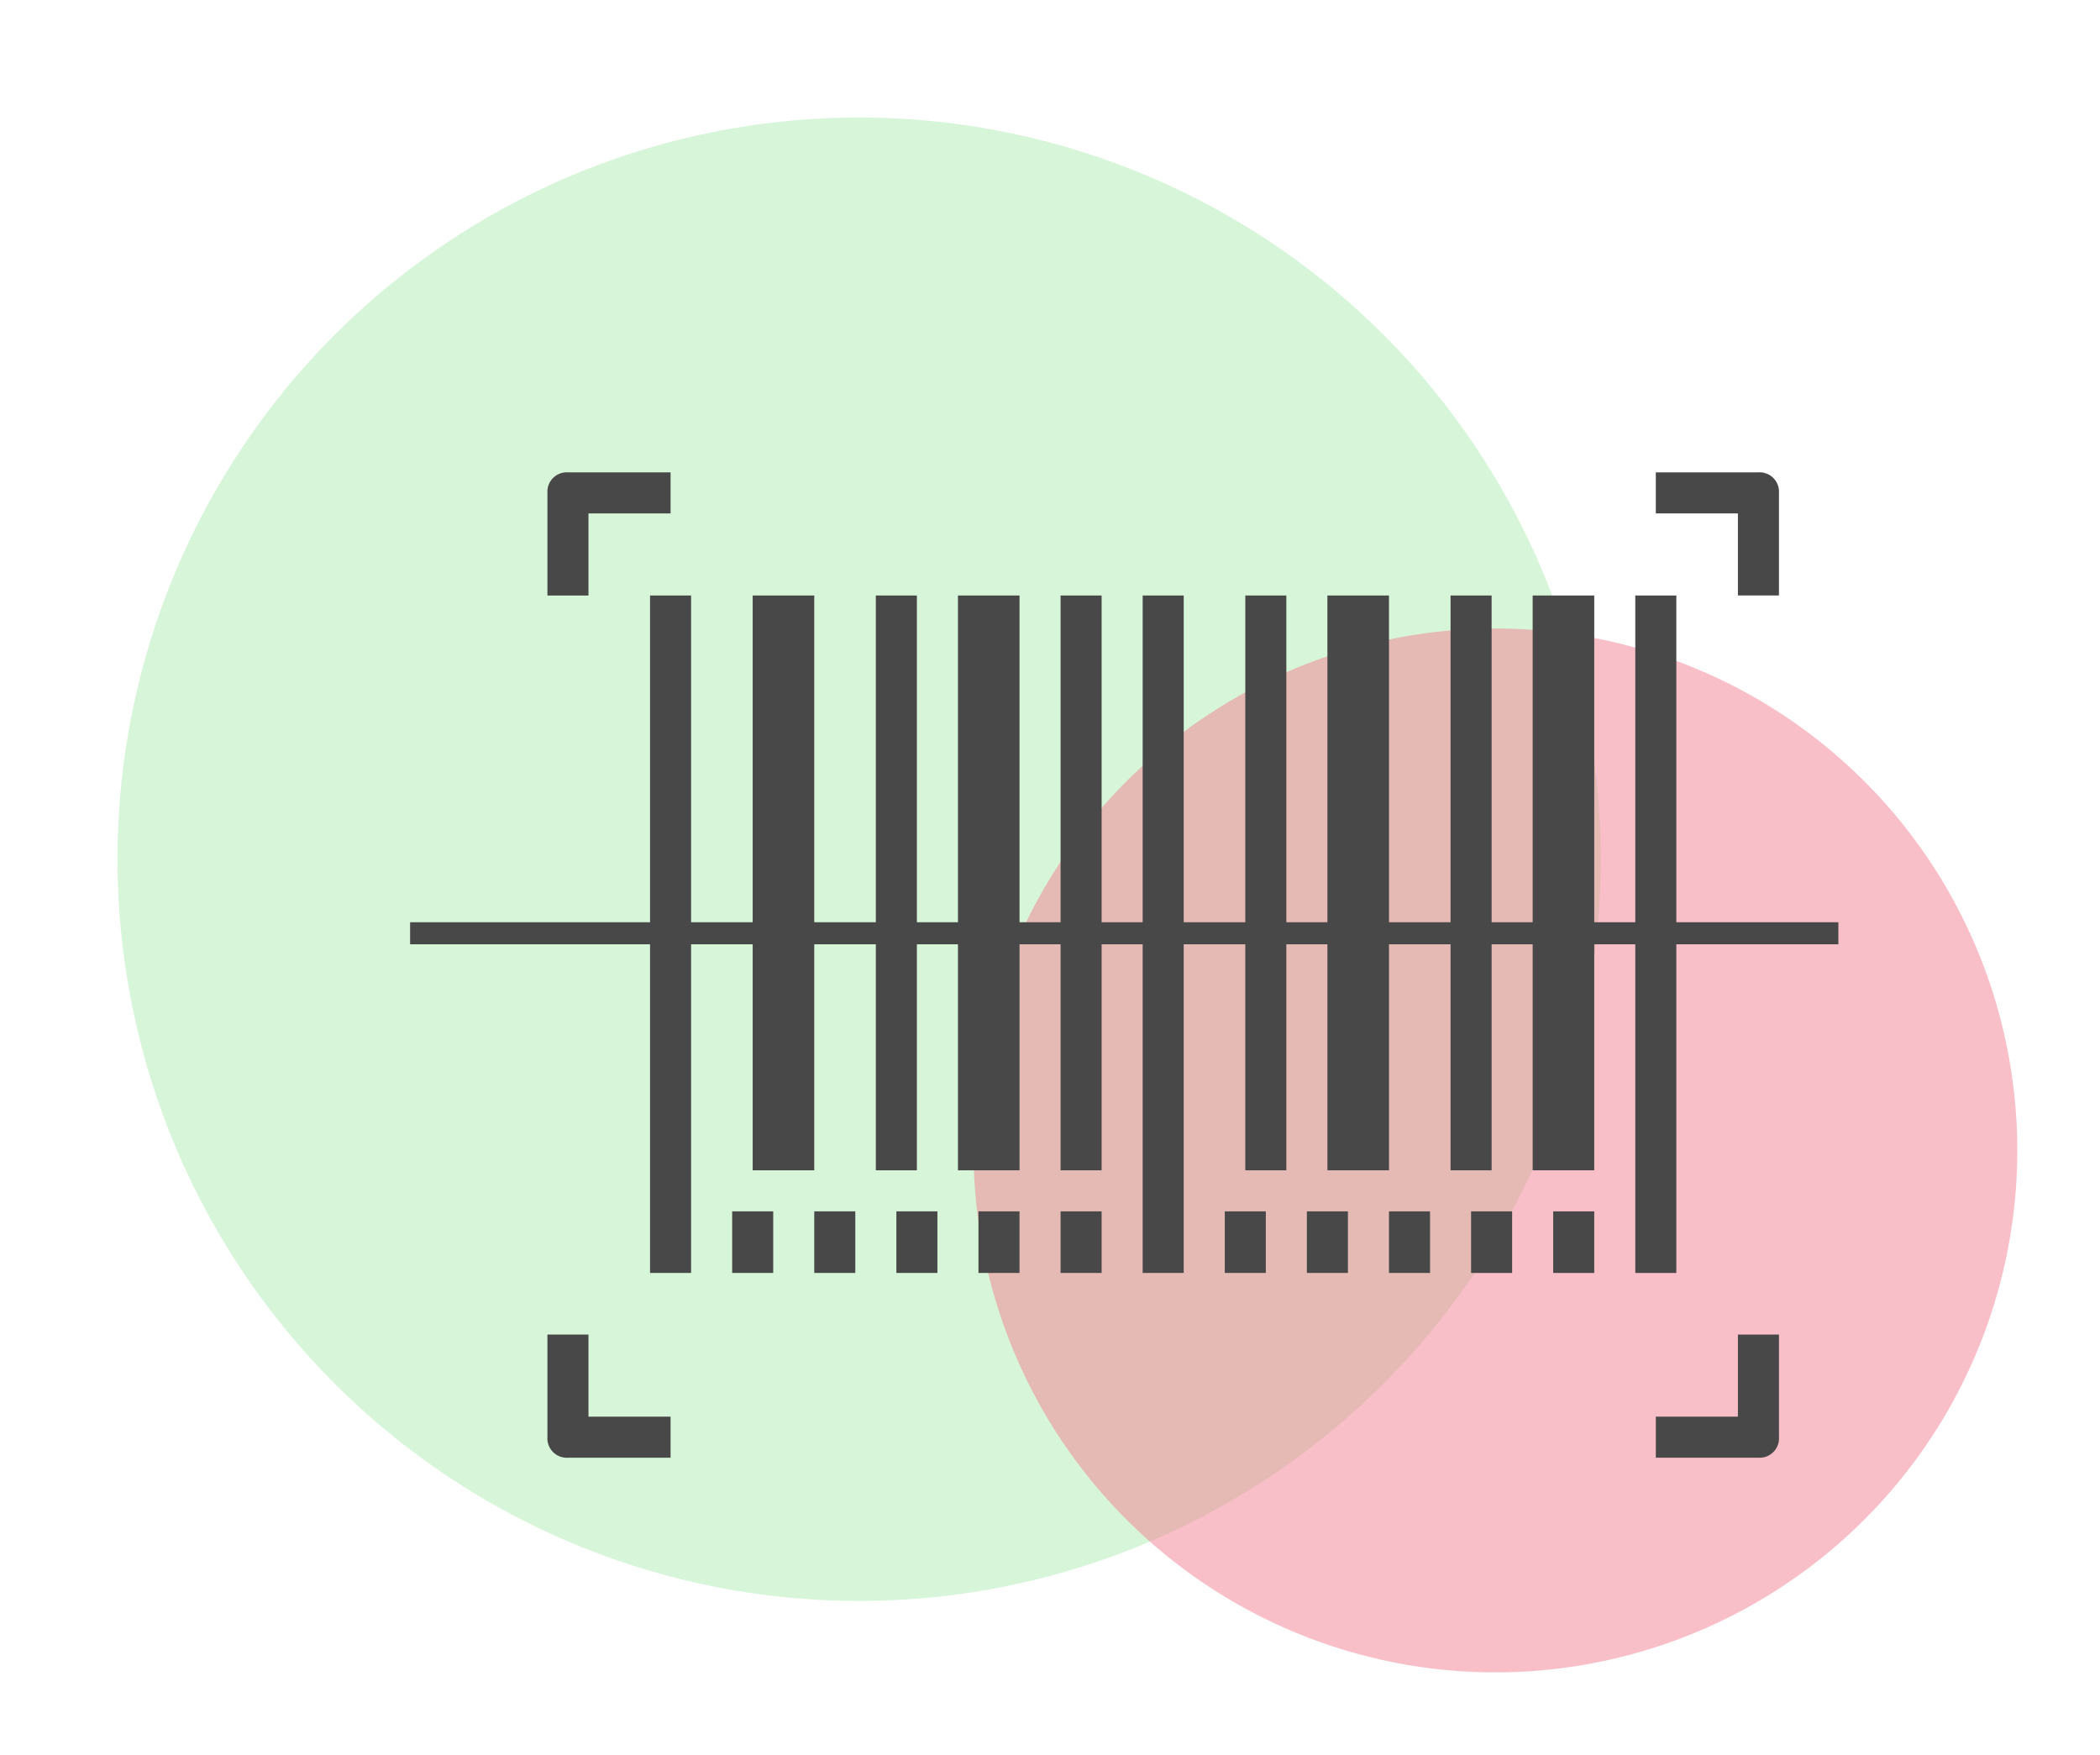 <svg xmlns="http://www.w3.org/2000/svg" width="95.213" height="79.565" viewBox="0 0 95.213 79.565">
  <g id="Group_7403" data-name="Group 7403" transform="translate(-917.379 -6472.368)">
    <g id="Group_7402" data-name="Group 7402">
      <ellipse id="Ellipse_549" data-name="Ellipse 549" cx="33.624" cy="33.624" rx="33.624" ry="33.624" transform="translate(917.379 6484.045) rotate(-10)" fill="#aeebb1" opacity="0.495"/>
      <ellipse id="Ellipse_550" data-name="Ellipse 550" cx="23.661" cy="23.661" rx="23.661" ry="23.661" transform="translate(957.771 6505.329) rotate(-10)" fill="#f27e92" opacity="0.495"/>
      <g id="barcode-3" transform="translate(942.199 6493.781)">
        <g id="Group_7194" data-name="Group 7194" transform="translate(4.653 5.583)">
          <g id="Group_7193" data-name="Group 7193">
            <rect id="Rectangle_5544" data-name="Rectangle 5544" width="1.861" height="30.711" fill="#484848"/>
          </g>
        </g>
        <g id="Group_7196" data-name="Group 7196" transform="translate(9.306 5.583)">
          <g id="Group_7195" data-name="Group 7195">
            <rect id="Rectangle_5545" data-name="Rectangle 5545" width="2.792" height="26.058" fill="#484848"/>
          </g>
        </g>
        <g id="Group_7198" data-name="Group 7198" transform="translate(14.89 5.583)">
          <g id="Group_7197" data-name="Group 7197">
            <rect id="Rectangle_5546" data-name="Rectangle 5546" width="1.861" height="26.058" fill="#484848"/>
          </g>
        </g>
        <g id="Group_7200" data-name="Group 7200" transform="translate(18.613 5.583)">
          <g id="Group_7199" data-name="Group 7199">
            <rect id="Rectangle_5547" data-name="Rectangle 5547" width="2.792" height="26.058" fill="#484848"/>
          </g>
        </g>
        <g id="Group_7202" data-name="Group 7202" transform="translate(23.266 5.583)">
          <g id="Group_7201" data-name="Group 7201">
            <rect id="Rectangle_5548" data-name="Rectangle 5548" width="1.861" height="26.058" fill="#484848"/>
          </g>
        </g>
        <g id="Group_7204" data-name="Group 7204" transform="translate(0 0)">
          <g id="Group_7203" data-name="Group 7203">
            <path id="Path_68048" data-name="Path 68048" d="M.931,51.2A.879.879,0,0,0,0,52.131v4.653H1.861V53.061H5.584V51.2Z" transform="translate(0 -51.2)" fill="#484848"/>
          </g>
        </g>
        <g id="Group_7206" data-name="Group 7206" transform="translate(26.988 5.583)">
          <g id="Group_7205" data-name="Group 7205">
            <rect id="Rectangle_5549" data-name="Rectangle 5549" width="1.861" height="30.711" fill="#484848"/>
          </g>
        </g>
        <g id="Group_7208" data-name="Group 7208" transform="translate(35.364 5.583)">
          <g id="Group_7207" data-name="Group 7207">
            <rect id="Rectangle_5550" data-name="Rectangle 5550" width="2.792" height="26.058" fill="#484848"/>
          </g>
        </g>
        <g id="Group_7210" data-name="Group 7210" transform="translate(40.948 5.583)">
          <g id="Group_7209" data-name="Group 7209">
            <rect id="Rectangle_5551" data-name="Rectangle 5551" width="1.861" height="26.058" fill="#484848"/>
          </g>
        </g>
        <g id="Group_7212" data-name="Group 7212" transform="translate(44.67 5.583)">
          <g id="Group_7211" data-name="Group 7211">
            <rect id="Rectangle_5552" data-name="Rectangle 5552" width="2.792" height="26.058" fill="#484848"/>
          </g>
        </g>
        <g id="Group_7214" data-name="Group 7214" transform="translate(49.323 5.583)">
          <g id="Group_7213" data-name="Group 7213">
            <rect id="Rectangle_5553" data-name="Rectangle 5553" width="1.861" height="30.711" fill="#484848"/>
          </g>
        </g>
        <g id="Group_7216" data-name="Group 7216" transform="translate(0 39.086)">
          <g id="Group_7215" data-name="Group 7215">
            <path id="Path_68049" data-name="Path 68049" d="M1.861,413.323V409.6H0v4.653a.879.879,0,0,0,.931.931H5.584v-1.861Z" transform="translate(0 -409.6)" fill="#484848"/>
          </g>
        </g>
        <g id="Group_7218" data-name="Group 7218" transform="translate(50.254 39.086)">
          <g id="Group_7217" data-name="Group 7217">
            <path id="Path_68050" data-name="Path 68050" d="M464.522,409.6v3.723H460.8v1.861h4.653a.879.879,0,0,0,.931-.931V409.6Z" transform="translate(-460.8 -409.6)" fill="#484848"/>
          </g>
        </g>
        <g id="Group_7220" data-name="Group 7220" transform="translate(50.254 0)">
          <g id="Group_7219" data-name="Group 7219">
            <path id="Path_68051" data-name="Path 68051" d="M465.453,51.2H460.8v1.861h3.722v3.722h1.861V52.131A.879.879,0,0,0,465.453,51.2Z" transform="translate(-460.8 -51.2)" fill="#484848"/>
          </g>
        </g>
        <g id="Group_7222" data-name="Group 7222" transform="translate(8.376 33.502)">
          <g id="Group_7221" data-name="Group 7221">
            <rect id="Rectangle_5554" data-name="Rectangle 5554" width="1.861" height="2.792" fill="#484848"/>
          </g>
        </g>
        <g id="Group_7224" data-name="Group 7224" transform="translate(12.098 33.502)">
          <g id="Group_7223" data-name="Group 7223">
            <rect id="Rectangle_5555" data-name="Rectangle 5555" width="1.861" height="2.792" fill="#484848"/>
          </g>
        </g>
        <g id="Group_7226" data-name="Group 7226" transform="translate(15.821 33.502)">
          <g id="Group_7225" data-name="Group 7225">
            <rect id="Rectangle_5556" data-name="Rectangle 5556" width="1.861" height="2.792" fill="#484848"/>
          </g>
        </g>
        <g id="Group_7228" data-name="Group 7228" transform="translate(19.543 33.502)">
          <g id="Group_7227" data-name="Group 7227">
            <rect id="Rectangle_5557" data-name="Rectangle 5557" width="1.861" height="2.792" fill="#484848"/>
          </g>
        </g>
        <g id="Group_7230" data-name="Group 7230" transform="translate(23.266 33.502)">
          <g id="Group_7229" data-name="Group 7229">
            <rect id="Rectangle_5558" data-name="Rectangle 5558" width="1.861" height="2.792" fill="#484848"/>
          </g>
        </g>
        <g id="Group_7232" data-name="Group 7232" transform="translate(30.711 33.502)">
          <g id="Group_7231" data-name="Group 7231">
            <rect id="Rectangle_5559" data-name="Rectangle 5559" width="1.861" height="2.792" fill="#484848"/>
          </g>
        </g>
        <g id="Group_7234" data-name="Group 7234" transform="translate(34.433 33.502)">
          <g id="Group_7233" data-name="Group 7233">
            <rect id="Rectangle_5560" data-name="Rectangle 5560" width="1.861" height="2.792" fill="#484848"/>
          </g>
        </g>
        <g id="Group_7236" data-name="Group 7236" transform="translate(38.156 33.502)">
          <g id="Group_7235" data-name="Group 7235">
            <rect id="Rectangle_5561" data-name="Rectangle 5561" width="1.861" height="2.792" fill="#484848"/>
          </g>
        </g>
        <g id="Group_7238" data-name="Group 7238" transform="translate(41.878 33.502)">
          <g id="Group_7237" data-name="Group 7237">
            <rect id="Rectangle_5562" data-name="Rectangle 5562" width="1.861" height="2.792" fill="#484848"/>
          </g>
        </g>
        <g id="Group_7240" data-name="Group 7240" transform="translate(45.601 33.502)">
          <g id="Group_7239" data-name="Group 7239">
            <rect id="Rectangle_5563" data-name="Rectangle 5563" width="1.861" height="2.792" fill="#484848"/>
          </g>
        </g>
        <g id="Group_7242" data-name="Group 7242" transform="translate(31.641 5.583)">
          <g id="Group_7241" data-name="Group 7241">
            <rect id="Rectangle_5564" data-name="Rectangle 5564" width="1.861" height="26.058" fill="#484848"/>
          </g>
        </g>
      </g>
    </g>
    <line id="Line_185" data-name="Line 185" x2="64.757" transform="translate(935.973 6514.676)" fill="none" stroke="#484848" stroke-width="1"/>
  </g>
</svg>
